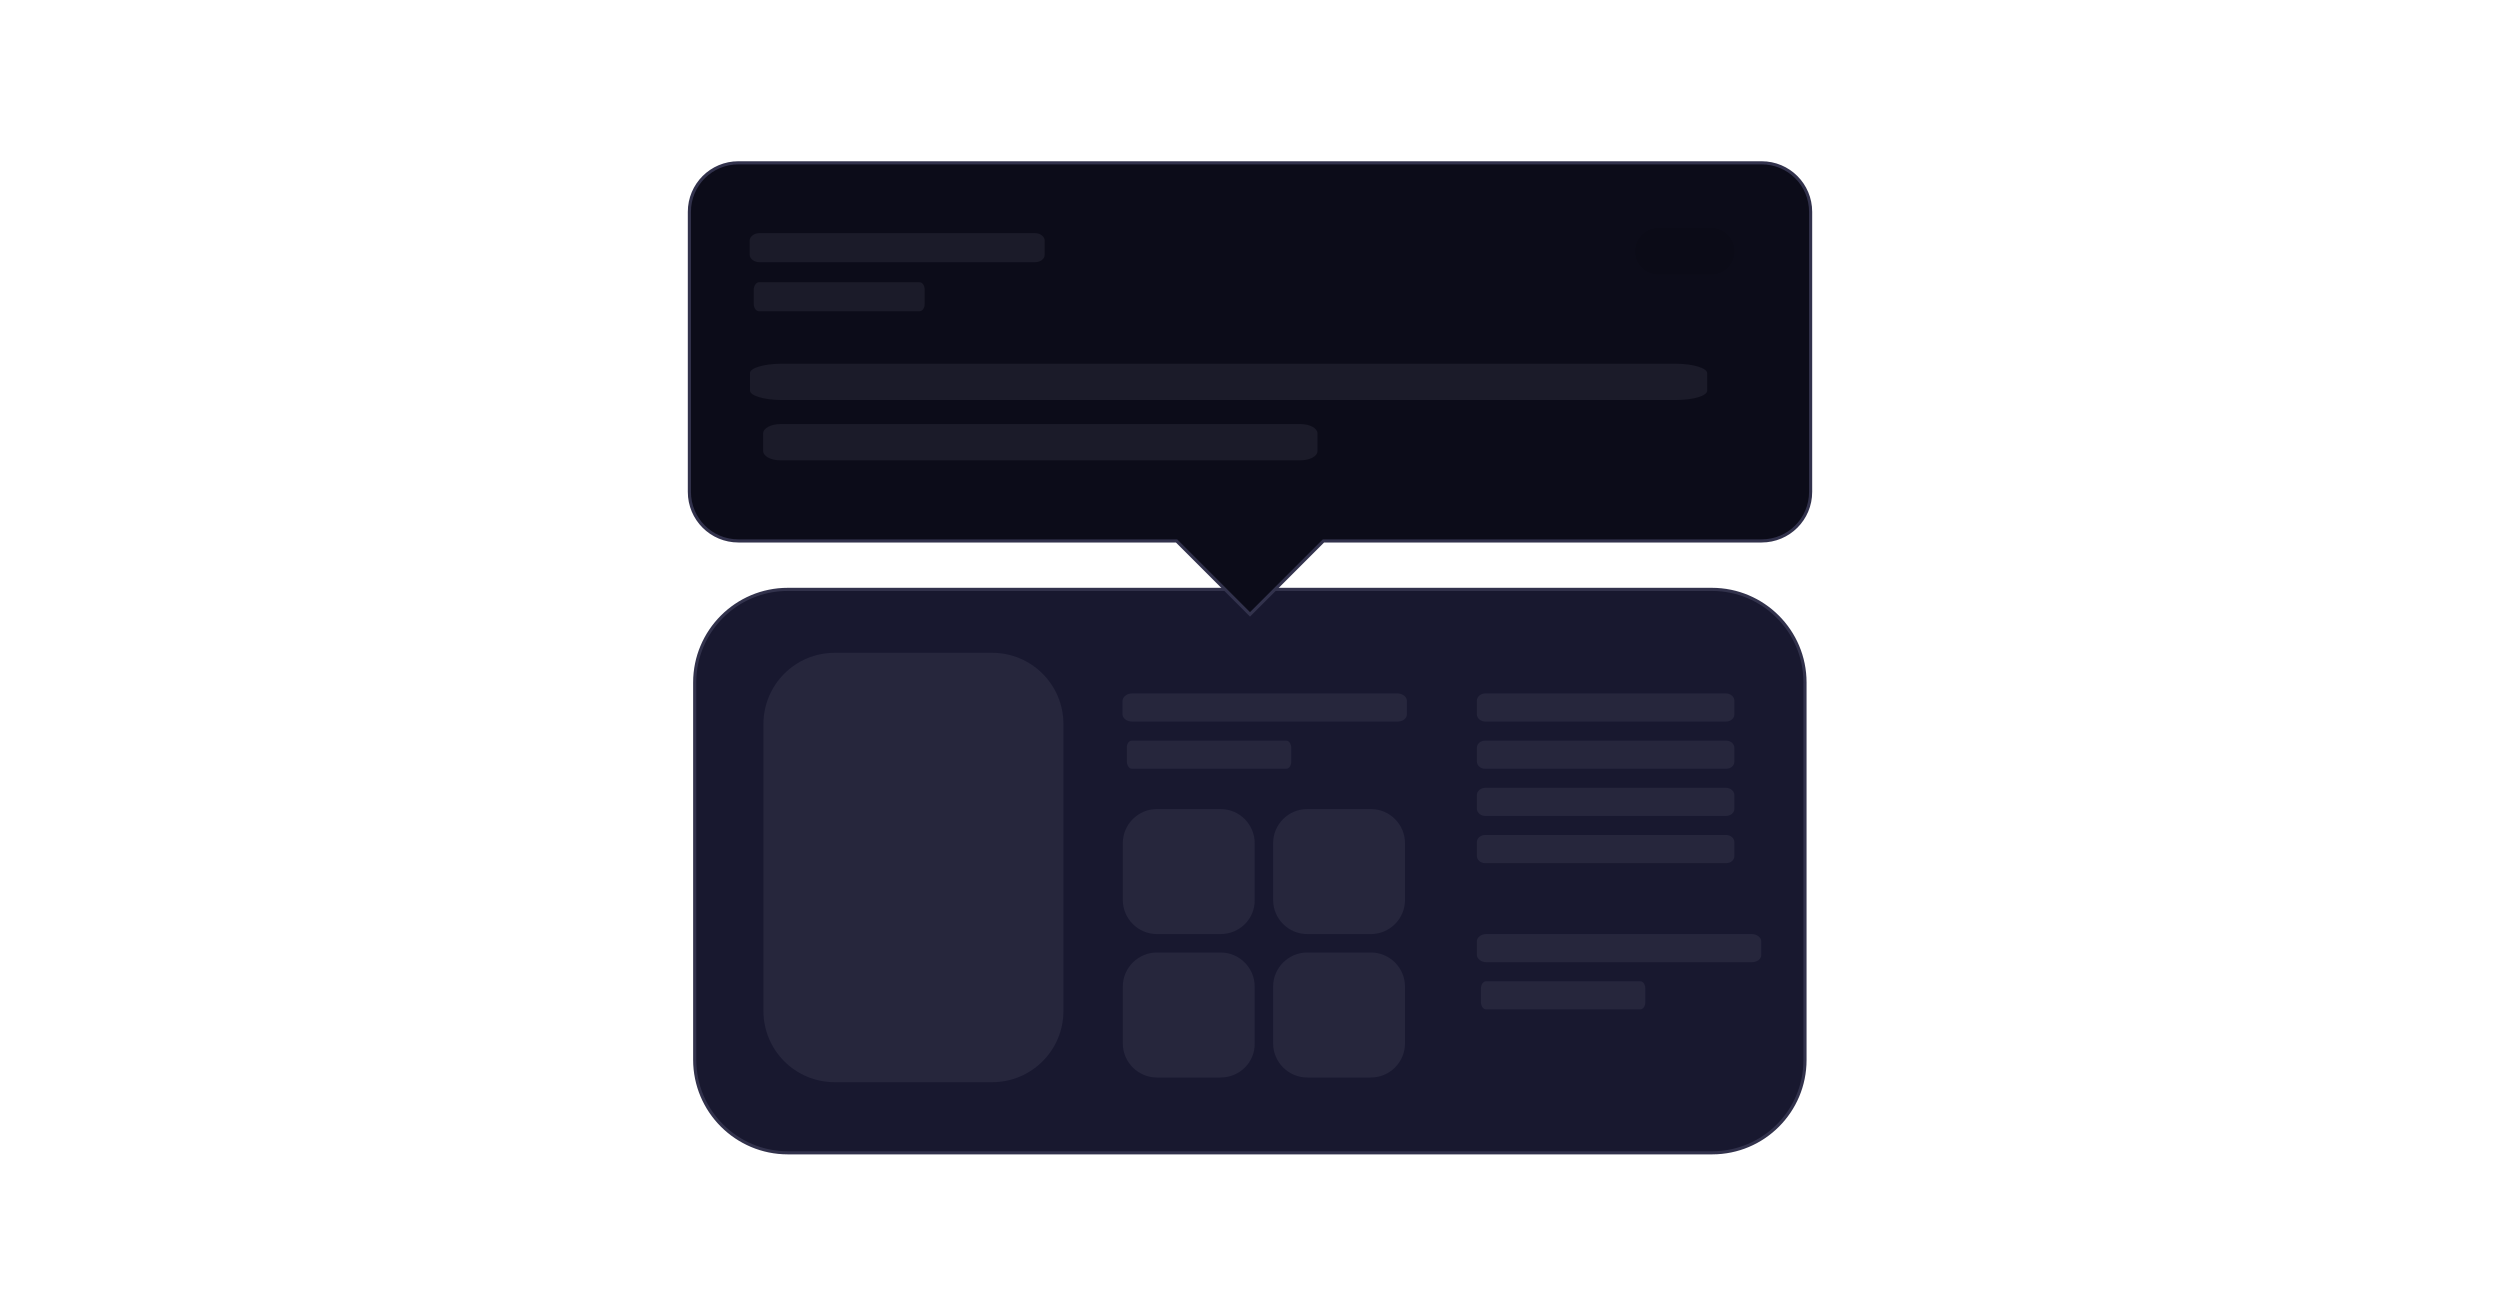 <?xml version="1.0" encoding="utf-8"?><!--Generator: Adobe Illustrator 25.2.0, SVG Export Plug-In . SVG Version: 6.00 Build 0)--><svg version="1.1" id="Calque_1" xmlns="http://www.w3.org/2000/svg" xmlns:xlink="http://www.w3.org/1999/xlink" x="0px" y="0px" viewBox="0 0 800 421" style="enable-background:new 0 0 800 421" xml:space="preserve"><style type="text/css">.st0{fill:#18182F;stroke:#32324C;stroke-miterlimit:10;}
	.st1{opacity:0.1;fill:#A7A7BC;enable-background:new    ;}
	.st2{enable-background:new    ;}
	.st3{fill:#0C0C19;stroke:#32324C;stroke-miterlimit:10;}
	.st4{opacity:0.1;}</style><g><g><path class="st0" d="M547.9,368.9H252.1c-16.4,0-29.8-13.3-29.8-29.8V218.4c0-16.4,13.3-29.8,29.8-29.8h295.7
			c16.4,0,29.8,13.3,29.8,29.8v120.8C577.6,355.6,564.3,368.9,547.9,368.9z"/><g><path id="XMLID_12_" class="st1" d="M362.2,237h49.4c0.9,0,1.6,1.1,1.6,2.3v4.4c0,1.3-0.7,2.3-1.6,2.3h-49.4
				c-0.9,0-1.6-1.1-1.6-2.3v-4.4C360.5,238,361.3,237,362.2,237z"/><path id="XMLID_11_" class="st1" d="M362.2,221.9h85c1.6,0,3,1.1,3,2.3v4.4c0,1.3-1.3,2.3-3,2.3h-85c-1.6,0-3-1.1-3-2.3v-4.4
				C359.3,223,360.6,221.9,362.2,221.9z"/></g><g class="st2"><path id="XMLID_20_" class="st1" d="M475.5,314h49.4c0.9,0,1.6,1.1,1.6,2.3v4.4c0,1.3-0.7,2.3-1.6,2.3h-49.4
				c-0.9,0-1.6-1.1-1.6-2.3v-4.4C473.9,315,474.7,314,475.5,314z"/><path id="XMLID_19_" class="st1" d="M475.6,298.9h85c1.6,0,3,1.1,3,2.3v4.4c0,1.3-1.3,2.3-3,2.3h-85c-1.6,0-3-1.1-3-2.3v-4.4
				C472.6,300,473.9,298.9,475.6,298.9z"/></g><path class="st1" d="M317.5,346.3h-50.4c-12.6,0-22.8-10.2-22.8-22.8v-91.8c0-12.6,10.2-22.8,22.8-22.8h50.4
			c12.6,0,22.8,10.2,22.8,22.8v91.8C340.3,336.1,330.1,346.3,317.5,346.3z"/><path id="XMLID_22_" class="st1" d="M475.2,237h77.2c1.5,0,2.6,1.1,2.6,2.3v4.4c0,1.3-1.1,2.3-2.6,2.3h-77.2
			c-1.5,0-2.6-1.1-2.6-2.3v-4.4C472.6,238,473.8,237,475.2,237z"/><path id="XMLID_21_" class="st1" d="M475.3,221.9h77c1.5,0,2.7,1.1,2.7,2.3v4.4c0,1.3-1.2,2.3-2.7,2.3h-77c-1.5,0-2.7-1.1-2.7-2.3
			v-4.4C472.6,223,473.8,221.9,475.3,221.9z"/><path id="XMLID_24_" class="st1" d="M475.2,267.2h77.2c1.5,0,2.6,1.1,2.6,2.3v4.4c0,1.3-1.1,2.3-2.6,2.3h-77.2
			c-1.5,0-2.6-1.1-2.6-2.3v-4.4C472.6,268.2,473.8,267.2,475.2,267.2z"/><path id="XMLID_23_" class="st1" d="M475.3,252.1h77c1.5,0,2.7,1.1,2.7,2.3v4.4c0,1.3-1.2,2.3-2.7,2.3h-77c-1.5,0-2.7-1.1-2.7-2.3
			v-4.4C472.6,253.2,473.8,252.1,475.3,252.1z"/><path class="st1" d="M390.6,298.9h-20.4c-6,0-10.9-4.9-10.9-10.9v-18.2c0-6,4.9-10.9,10.9-10.9h20.4c6,0,10.9,4.9,10.9,10.9v18.2
			C401.6,294,396.7,298.9,390.6,298.9z"/><path class="st1" d="M438.7,298.9h-20.4c-6,0-10.9-4.9-10.9-10.9v-18.2c0-6,4.9-10.9,10.9-10.9h20.4c6,0,10.9,4.9,10.9,10.9v18.2
			C449.6,294,444.7,298.9,438.7,298.9z"/><path class="st1" d="M390.6,344.8h-20.4c-6,0-10.9-4.9-10.9-10.9v-18.2c0-6,4.9-10.9,10.9-10.9h20.4c6,0,10.9,4.9,10.9,10.9v18.2
			C401.6,339.9,396.7,344.8,390.6,344.8z"/><path class="st1" d="M438.7,344.8h-20.4c-6,0-10.9-4.9-10.9-10.9v-18.2c0-6,4.9-10.9,10.9-10.9h20.4c6,0,10.9,4.9,10.9,10.9v18.2
			C449.6,339.9,444.7,344.8,438.7,344.8z"/></g><path class="st3" d="M220.6,67.8v89.6c0,8.7,7,15.7,15.7,15.7h140.2l23.5,23.5l23.5-23.5h140.2c8.7,0,15.7-7,15.7-15.7V67.8
		c0-8.7-7-15.7-15.7-15.7H236.3C227.6,52.1,220.6,59.1,220.6,67.8z"/><g class="st2"><path id="XMLID_18_" class="st1" d="M242.9,90.3h51.3c1,0,1.7,1.1,1.7,2.4v4.5c0,1.4-0.7,2.4-1.7,2.4h-51.3c-1,0-1.7-1.1-1.7-2.4
			v-4.5C241.2,91.3,242.1,90.3,242.9,90.3z"/><path id="XMLID_17_" class="st1" d="M243,74.6h88.2c1.7,0,3.1,1.1,3.1,2.4v4.5c0,1.4-1.4,2.4-3.1,2.4H243c-1.7,0-3.1-1.1-3.1-2.4
			V77C239.9,75.7,241.3,74.6,243,74.6z"/></g><g class="st2"><path id="XMLID_16_" class="st1" d="M249.7,135.7h166.4c3.2,0,5.5,1.4,5.5,3v5.6c0,1.7-2.4,3-5.5,3H249.7c-3.2,0-5.5-1.4-5.5-3
			v-5.6C244.2,137,246.8,135.7,249.7,135.7z"/><path id="XMLID_15_" class="st1" d="M250,116.4h286.3c5.5,0,10,1.4,10,3v5.6c0,1.7-4.5,3-10,3H250c-5.5,0-10-1.4-10-3v-5.6
			C239.9,117.8,244.4,116.4,250,116.4z"/></g><path class="st4" d="M530.7,87.8h16.9c4.1,0,7.4-3.3,7.4-7.4v0c0-4.1-3.3-7.4-7.4-7.4h-16.9c-4.1,0-7.4,3.3-7.4,7.4v0
		C523.2,84.5,526.6,87.8,530.7,87.8z"/></g></svg>